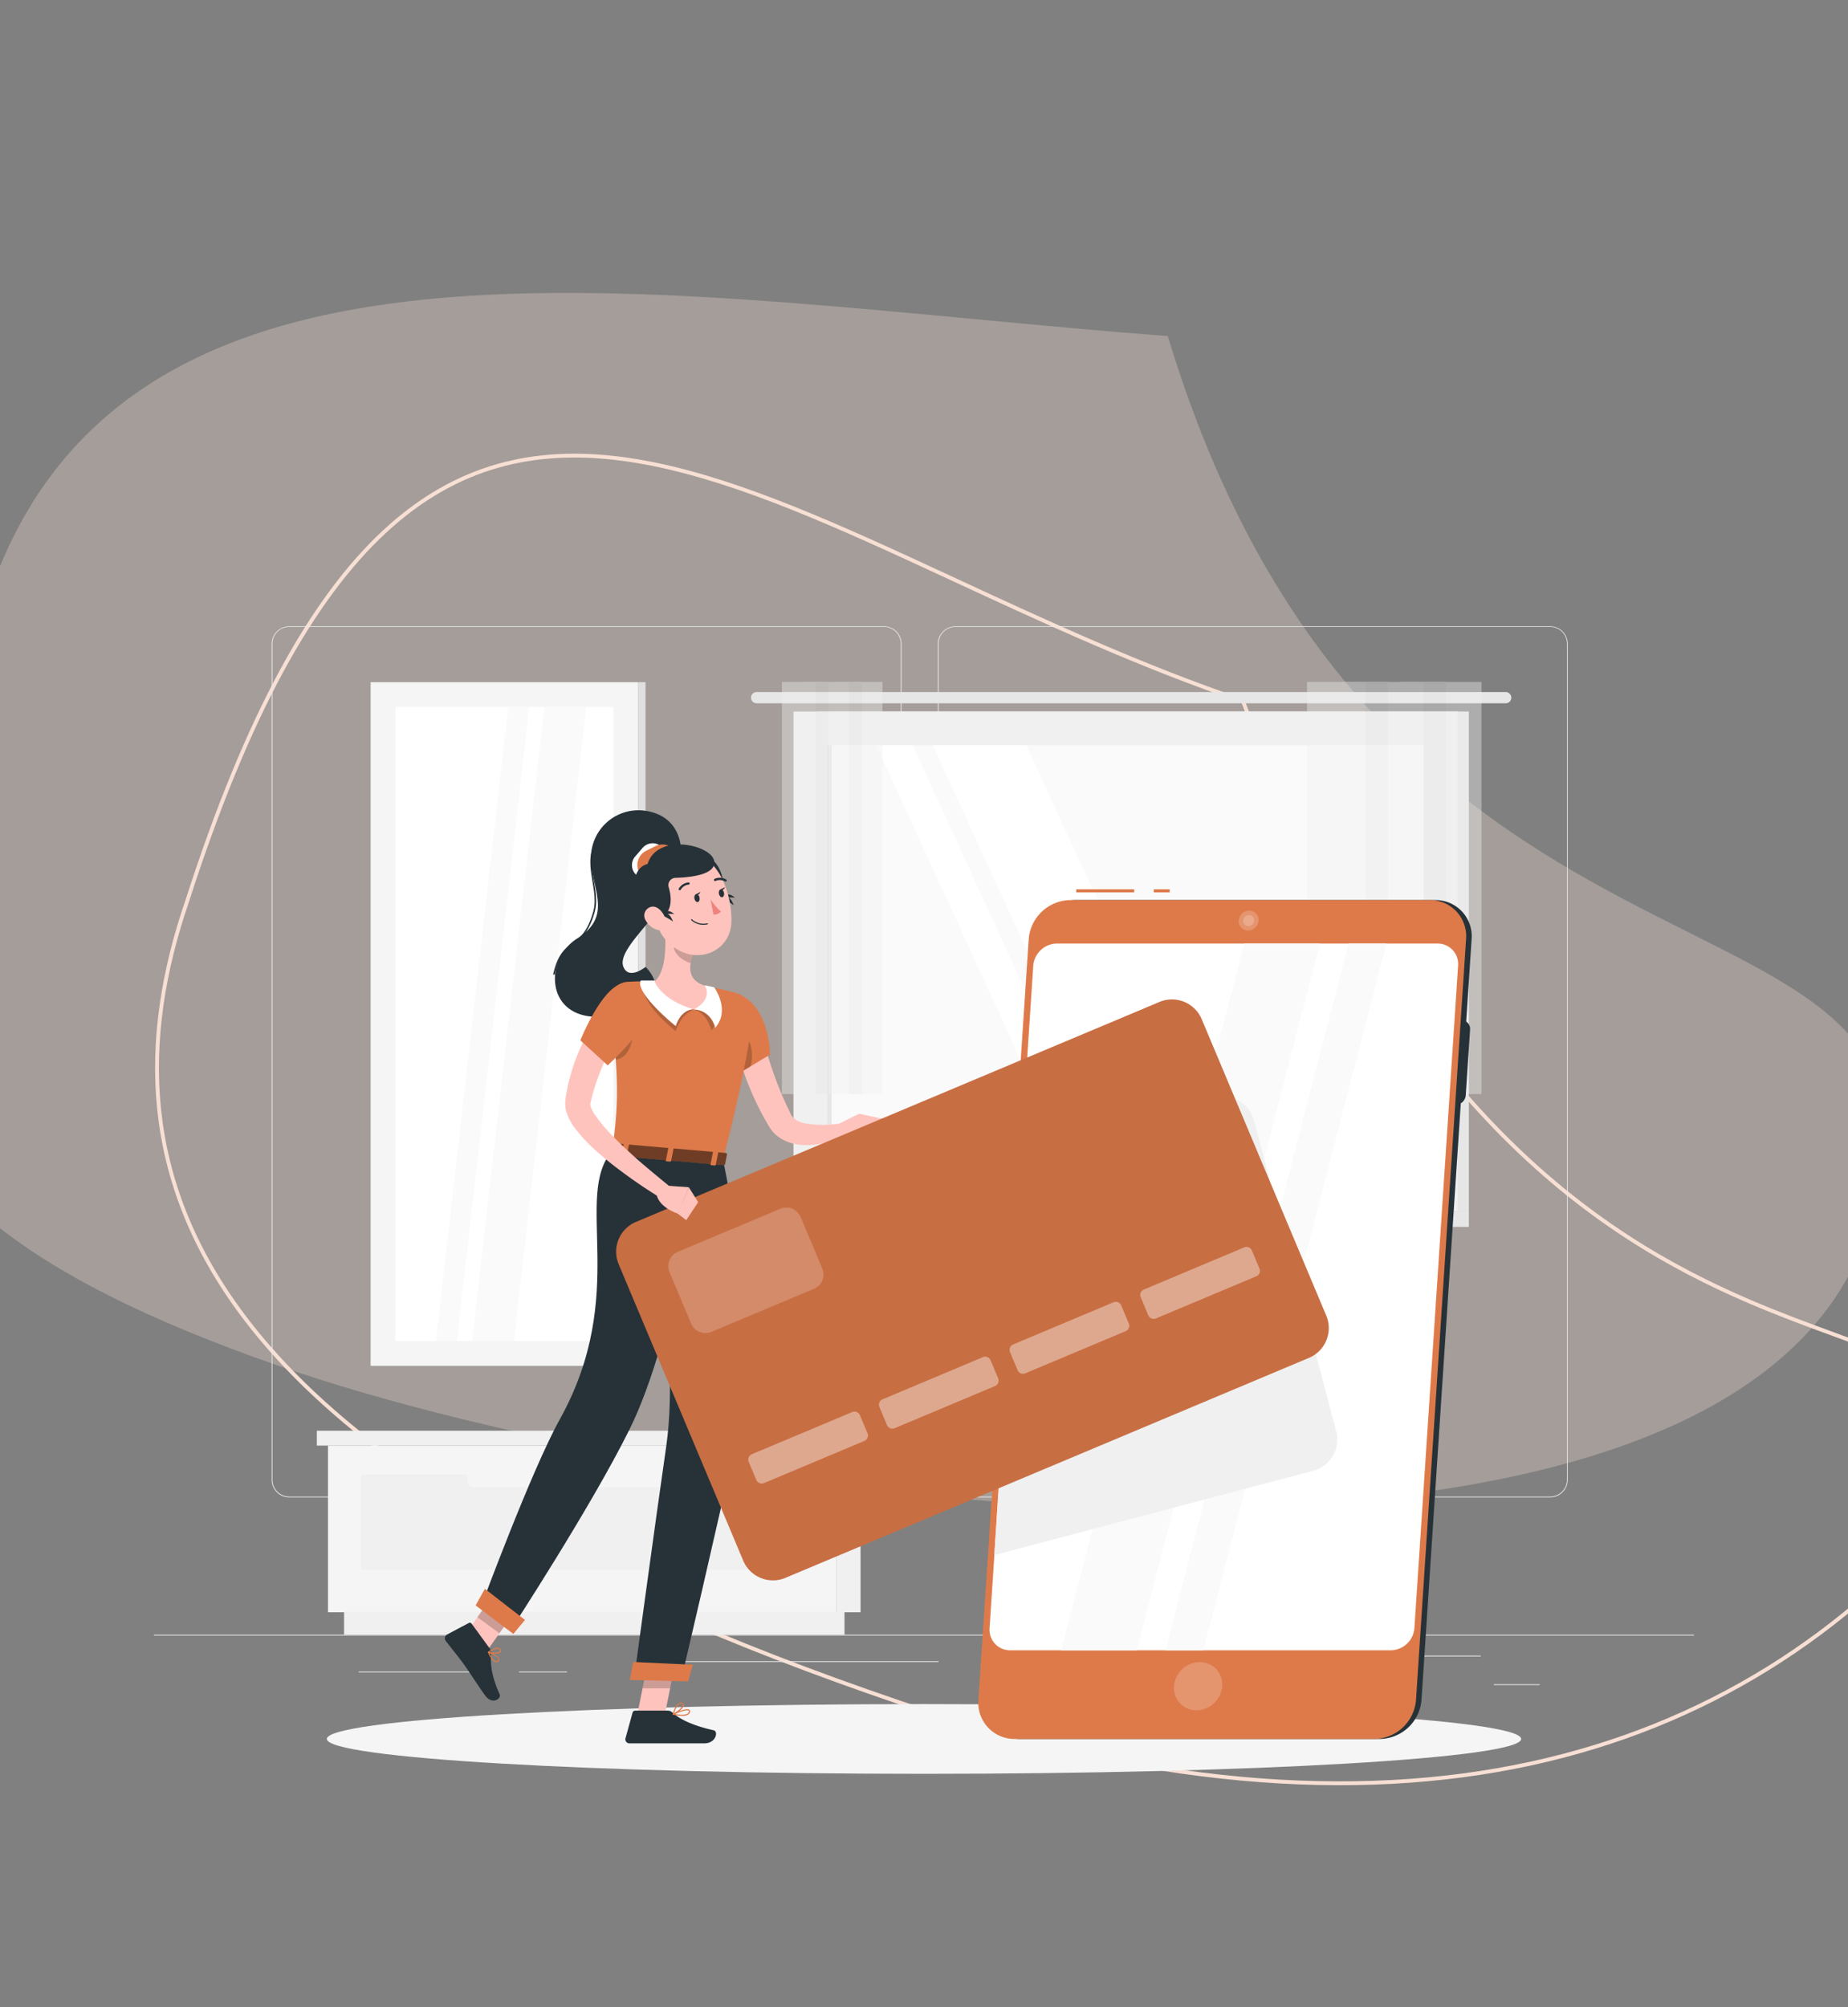 <svg xmlns="http://www.w3.org/2000/svg" width="360" height="391" fill="none"><rect width="100%" height="100%" fill="#808080" stroke="none"/><path fill="#F7DFD4" fill-opacity=".3" d="M363.301 241.416c-28.196 77.557-225.651 53.761-309.434 24.508-100.725-35.169-83.522-74.309-55.326-151.867C26.738 36.5 130.563 58.13 227.495 65.465c43.339 143.665 164.003 98.393 135.806 175.951Z"/><path stroke="#F7DFD4" stroke-width=".75" d="m36.456 175.542.002-.007c11.717-36.427 24.486-59.054 38.502-72.03 13.992-12.954 29.254-16.315 46.055-14.14 16.83 2.178 35.191 9.91 55.346 19.148 3.235 1.483 6.515 3.004 9.841 4.547 17.338 8.04 35.94 16.667 55.916 23.471 14.72 39.247 31.938 65.306 49.211 83.152 17.3 17.873 34.641 27.494 49.55 33.881 5.893 2.525 11.409 4.545 16.383 6.368 1.315.481 2.591.949 3.827 1.408 5.925 2.203 10.896 4.212 14.647 6.655 3.739 2.435 6.233 5.282 7.246 9.152 1.014 3.873.561 8.831-1.726 15.525-21.41 25.683-49.05 43.52-83.223 50.904-34.202 7.39-74.975 4.315-122.63-11.884C106.44 308.25 67.098 282.643 47.3 256.199c-19.774-26.413-20.083-53.708-10.844-80.657Z"/><path fill="#EBEBEB" d="M330 318.44H30v.15h300v-.15ZM299.94 328.094H291v.15h8.94v-.15ZM228.732 329.726h-5.214v.15h5.214v-.15ZM288.468 322.526h-20.514v.15h20.514v-.15ZM95.778 325.622H69.864v.15h25.914v-.15ZM110.466 325.622h-9.348v.15h9.348v-.15ZM182.856 323.606h-56.208v.15h56.208v-.15ZM172.2 291.68H56.346a3.425 3.425 0 0 1-3.42-3.426V125.396a3.427 3.427 0 0 1 3.42-3.396H172.2c.909 0 1.78.361 2.423 1.003a3.429 3.429 0 0 1 1.003 2.423v162.828c0 .909-.361 1.78-1.003 2.423a3.429 3.429 0 0 1-2.423 1.003ZM56.346 122.12a3.275 3.275 0 0 0-3.27 3.276v162.858a3.275 3.275 0 0 0 3.27 3.276H172.2a3.285 3.285 0 0 0 3.276-3.276V125.396a3.285 3.285 0 0 0-3.276-3.276H56.346ZM301.986 291.68h-115.86a3.435 3.435 0 0 1-3.426-3.426V125.396a3.432 3.432 0 0 1 3.426-3.396h115.86a3.424 3.424 0 0 1 3.414 3.396v162.858a3.424 3.424 0 0 1-3.414 3.426Zm-115.86-169.56a3.285 3.285 0 0 0-3.276 3.276v162.858a3.285 3.285 0 0 0 3.276 3.276h115.86a3.285 3.285 0 0 0 3.276-3.276V125.396a3.285 3.285 0 0 0-3.276-3.276h-115.86Z"/><path fill="#F0F0F0" d="M162.9 314.06h4.74V281.6h-4.74v32.46ZM67.026 318.44h97.488v-4.38H67.026v4.38Z"/><path fill="#F5F5F5" d="M162.9 281.6H63.894v32.46H162.9V281.6Z"/><path fill="#F0F0F0" d="M156.492 287.252H70.296v18.54h86.196v-18.54Z"/><path fill="#F5F5F5" d="M92.43 289.73h41.94c.785 0 1.422-.637 1.422-1.422v-.264c0-.785-.637-1.422-1.422-1.422H92.43c-.785 0-1.422.637-1.422 1.422v.264c0 .785.637 1.422 1.422 1.422Z"/><path fill="#F0F0F0" d="M61.722 281.6H162.9v-2.898H61.722v2.898Z"/><path fill="#E6E6E6" d="M169.914 278.702H162.9v2.898h7.014v-2.898ZM159.282 235.886H286.14v-97.29H159.282v97.29ZM147.408 134.81h145.908a1.098 1.098 0 0 1 1.098 1.098 1.101 1.101 0 0 1-1.098 1.092H147.408a1.09 1.09 0 0 1-.78-.319 1.106 1.106 0 0 1-.324-.779 1.103 1.103 0 0 1 .683-1.011c.134-.054.277-.082.421-.081Z"/><path fill="#F0F0F0" d="M154.578 235.886h129.366v-97.29H154.578v97.29Z"/><path fill="#E6E6E6" d="M159.282 235.886H286.14V239H156.042l3.24-3.114Z"/><path fill="#F0F0F0" d="M146.742 235.886h129.366l-3.24 3.114h-129.36l3.234-3.114Z"/><path fill="#FAFAFA" d="M277.356 229.304v-84.126H161.16v84.126h116.196Z"/><path fill="#fff" d="m238.584 229.298-38.634-84.12h-18.246l38.64 84.12h18.24ZM216.426 229.298l-38.64-84.12h-7.11l38.64 84.12h7.11Z"/><path fill="#E6E6E6" d="M162 229.304v-84.126h-.834v84.126H162Z"/><g opacity=".4"><path fill="#F0F0F0" d="M277.284 213.122h11.328v-80.286h-11.328v80.286Z"/><path fill="#E6E6E6" d="M272.868 213.122h8.826v-80.286h-8.826v80.286Z"/><path fill="#F0F0F0" d="M265.956 213.122h11.328v-80.286h-11.328v80.286Z"/><path fill="#E6E6E6" d="M261.54 213.122h8.826v-80.286h-8.826v80.286Z"/><path fill="#F0F0F0" d="M254.622 213.122h11.328v-80.286h-11.328v80.286Z"/></g><g opacity=".4"><path fill="#F0F0F0" d="M165.384 213.122h6.528v-80.286h-6.528v80.286Z"/><path fill="#E6E6E6" d="M162.834 213.122h5.088v-80.286h-5.088v80.286Z"/><path fill="#F0F0F0" d="M158.85 213.122h6.528v-80.286h-6.528v80.286Z"/><path fill="#E6E6E6" d="M156.306 213.122h5.088v-80.286h-5.088v80.286Z"/><path fill="#F0F0F0" d="M152.322 213.122h6.528v-80.286h-6.528v80.286Z"/></g><path fill="#F5F5F5" d="M124.32 132.89H72.198v133.176h52.122V132.89Z"/><path fill="#E0E0E0" d="M124.326 266.06h1.428V132.884h-1.428V266.06Z"/><path fill="#fff" d="M119.49 261.236V137.714H77.022v123.522h42.468Z"/><path fill="#FAFAFA" d="m91.974 261.236 14.094-123.522h8.13L100.11 261.236h-8.136ZM84.93 261.236l14.088-123.522h4.068L88.998 261.236H84.93Z"/><path fill="#F5F5F5" d="M180 345.536c64.249 0 116.334-3.041 116.334-6.792s-52.085-6.792-116.334-6.792-116.334 3.041-116.334 6.792 52.085 6.792 116.334 6.792Z"/><path fill="#263238" d="M268.83 338.744h-70.08a7.042 7.042 0 0 1-5.214-2.231 7.037 7.037 0 0 1-1.872-5.353l9.78-148.242a8.244 8.244 0 0 1 8.082-7.584H279.6a7.033 7.033 0 0 1 7.08 7.584l-9.768 148.242a8.243 8.243 0 0 1-8.082 7.584Z"/><path fill="#263238" d="M283.584 215.198H275.1a1.702 1.702 0 0 1-1.62-1.137 1.699 1.699 0 0 1-.09-.693l.846-12.84a1.991 1.991 0 0 1 1.956-1.8h8.478a1.696 1.696 0 0 1 1.71 1.8l-.846 12.84a1.984 1.984 0 0 1-1.95 1.83Z"/><path fill="#DE7A4A" d="M227.868 173.234h-3.102v.6h3.102v-.6ZM220.944 173.234h-11.28v.6h11.28v-.6ZM267.762 338.744h-70.08a7.038 7.038 0 0 1-7.086-7.584l9.804-148.242a8.247 8.247 0 0 1 8.082-7.584h70.08a7.032 7.032 0 0 1 7.038 7.584l-9.756 148.242a8.247 8.247 0 0 1-8.082 7.584Z"/><path fill="#fff" d="M270.942 321.476H196.8a3.995 3.995 0 0 1-4.026-4.308l8.514-129.06a4.68 4.68 0 0 1 4.572-4.308h74.16a3.995 3.995 0 0 1 4.026 4.308l-8.514 129.06a4.677 4.677 0 0 1-4.59 4.308Z"/><path fill="#FAFAFA" d="M257.112 183.8h-14.724l-35.67 137.676h14.724l35.67-137.676ZM270.084 183.8h-7.362l-35.67 137.676h7.362l35.67-137.676Z"/><path fill="#F0F0F0" d="m260.304 278.816-16.008-60.546a6.292 6.292 0 0 0-7.68-4.47l-37.872 10.008-5.052 79.116 62.142-16.422a6.308 6.308 0 0 0 4.47-7.686Z"/><path fill="#fff" d="M236.551 331.726c1.924-1.861 2.072-4.83.33-6.631-1.741-1.8-4.713-1.751-6.638.111-1.924 1.862-2.072 4.83-.33 6.631 1.741 1.8 4.713 1.751 6.638-.111ZM245.178 179.324a2.103 2.103 0 0 1-2.07 1.938 1.813 1.813 0 0 1-1.324-.575 1.801 1.801 0 0 1-.476-1.363 2.097 2.097 0 0 1 2.07-1.938 1.796 1.796 0 0 1 1.324.575 1.806 1.806 0 0 1 .476 1.363Z" opacity=".2"/><path fill="#fff" d="M244.302 179.324a1.152 1.152 0 0 1-1.134 1.068.97.97 0 0 1-.735-.313.98.98 0 0 1-.261-.755 1.152 1.152 0 0 1 1.134-1.068.989.989 0 0 1 .996 1.068Z" opacity=".2"/><path fill="#263238" d="M131.592 171.836c2.238-5.502 1.434-12.204-4.914-13.704a9.242 9.242 0 0 0-8.128 1.77 9.244 9.244 0 0 0-3.416 7.584c.252 6 4.2 10.998-2.718 15.348-6.918 4.35-6.18 17.46 7.2 14.928 13.38-2.532 6.15-9.414 6.15-9.414s-3.282 2.676-4.338-.048c-1.338-3.528 7.572-10.026 10.164-16.464Z"/><path fill="#263238" d="m108.048 189.884-.294-.066c.894-4.002 2.298-5.034 3.78-6.126 1.482-1.092 2.886-2.13 4.02-6.066.534-1.854.198-3.906-.132-5.886-.42-2.526-.852-5.142.45-7.482l.258.15c-1.248 2.244-.822 4.8-.414 7.284.336 2.016.684 4.098.126 6-1.158 4.032-2.67 5.142-4.128 6.222-1.458 1.08-2.796 2.082-3.666 5.97Z"/><path fill="#FFC3BD" d="M148.632 202.058c.042.204.114.51.18.786l.21.846c.144.57.306 1.14.474 1.71.342 1.134.708 2.28 1.104 3.408a71.943 71.943 0 0 0 2.712 6.678l.756 1.578c.128.282.309.537.534.75a4.947 4.947 0 0 0 2.334 1.032c2.244.363 4.531.363 6.774 0l.81 2.55c-.621.274-1.256.514-1.902.72-.642.214-1.295.394-1.956.54a15.817 15.817 0 0 1-4.2.39 8.933 8.933 0 0 1-4.662-1.47 6.794 6.794 0 0 1-1.932-2.052l-.096-.15-.06-.102-.12-.216-.246-.42-.486-.852a59.118 59.118 0 0 1-3.3-7.092c-.456-1.2-.906-2.454-1.272-3.72-.18-.6-.36-1.266-.522-1.914a26.22 26.22 0 0 1-.438-2.028l5.304-.972Z"/><path fill="#DE7A4A" d="M144 193.67c6.054 2.7 6 11.772 6 11.772l-6.378 3.834s-4.8-7.104-4.44-10.332c.354-3.366 1.386-6.792 4.818-5.274Z"/><path fill="#000" d="M144.954 201.41c-1.656-1.674-3.114.258-4.446 2.4a46.813 46.813 0 0 0 3.114 5.478l2.616-1.572c.516-1.998.366-4.626-1.284-6.306Z" opacity=".2"/><path fill="#FFC3BD" d="m163.08 219.074 4.26-2.124.048 5.574s-3.18.552-5.298-1.68l.99-1.77ZM171.918 217.94l-.732 4.14-3.798.444-.048-5.574 4.578.99ZM124.086 334.316l5.268.504 2.454-12.258-5.268-.504-2.454 12.258ZM89.544 319.946l4.284 3.12 7.146-10.14-4.29-3.12-7.14 10.14Z"/><path fill="#263238" d="m95.4 321.116-3.528-4.83a.421.421 0 0 0-.546-.132l-4.23 2.244a.864.864 0 0 0-.41.569.86.86 0 0 0 .152.685c1.26 1.662 1.95 2.4 3.504 4.53.96 1.308 2.88 4.338 4.2 6.144 1.32 1.806 3.174.6 2.79-.27-1.74-3.906-1.8-6.192-1.668-8.022a1.367 1.367 0 0 0-.264-.918ZM130.05 333.23h-6.324a.513.513 0 0 0-.498.384l-1.374 4.986a.782.782 0 0 0 .132.694.792.792 0 0 0 .636.308H137.19c2.31 0 2.79-2.334 1.836-2.55-4.284-.948-6.756-2.256-8.082-3.504a1.295 1.295 0 0 0-.894-.318Z"/><path fill="#000" d="m131.808 322.568-1.266 6.318h-5.37l1.368-6.822 5.268.504ZM96.684 309.806l4.29 3.126-3.684 5.226-4.29-3.126 3.684-5.226Z" opacity=".2"/><path fill="#DE7A4A" d="M146.496 198.452c-.372 4.05-1.716 12-5.646 27.534l-21.564-1.866c1.038-8.094 1.524-13.338-.504-28.662a3.732 3.732 0 0 1 .822-2.853 3.717 3.717 0 0 1 2.646-1.347c1.554-.084 3.402-.138 5.256-.066a69.08 69.08 0 0 1 9.792.846c1.902.342 3.93.834 5.58 1.266a4.875 4.875 0 0 1 3.618 5.148Z"/><path fill="#000" d="M119.334 199.946c.276 2.4.48 4.542.6 6.462 1.986-.174 3.45-2.352 3.6-6.906-.744-2.202-2.514-1.404-4.2.444Z" opacity=".2"/><path fill="#263238" d="M140.85 225.986s7.296 32.28 2.4 55.038c-3.258 15.24-10.512 46.026-10.512 46.026l-9.198-.234s4.392-32.31 6.234-45c3.15-21.732-4.74-57.174-4.74-57.174l15.816 1.344Z"/><path fill="#000" d="m132.438 232.508-4.602 7.254a222.554 222.554 0 0 1 2.634 25.98c6.468-11.58 3.402-27.108 1.968-33.234Z" opacity=".2"/><path fill="#DE7A4A" d="m134.058 327.53-11.364-.288.66-3.492 11.592.546-.888 3.234Z"/><path fill="#263238" d="M136.134 225.644s-4.278 34.23-13.56 52.92c-7.494 15.096-23.172 39.09-23.172 39.09l-5.73-4.59s9.804-26.538 15.372-36.564c13.662-24.6 2.496-43.35 10.242-52.38l16.848 1.524Z"/><path fill="#DE7A4A" d="m225.868 195.182-101.986 42.85a6.289 6.289 0 0 0-3.361 8.233l24.257 57.733a6.287 6.287 0 0 0 8.233 3.361l101.985-42.85a6.287 6.287 0 0 0 3.362-8.232l-24.257-57.733a6.288 6.288 0 0 0-8.233-3.362Z"/><path fill="#000" d="m225.868 195.182-101.986 42.85a6.289 6.289 0 0 0-3.361 8.233l24.257 57.733a6.287 6.287 0 0 0 8.233 3.361l101.985-42.85a6.287 6.287 0 0 0 3.362-8.232l-24.257-57.733a6.288 6.288 0 0 0-8.233-3.362Z" opacity=".1"/><path fill="#fff" d="m152.014 235.462-19.969 8.39a3.024 3.024 0 0 0-1.616 3.959l4.209 10.018a3.024 3.024 0 0 0 3.959 1.617l19.969-8.39a3.025 3.025 0 0 0 1.617-3.96l-4.209-10.017a3.025 3.025 0 0 0-3.96-1.617Z" opacity=".2"/><path fill="#fff" d="m166.026 275.061-19.565 8.22a1.134 1.134 0 0 0-.606 1.485l1.485 3.535c.243.577.907.849 1.485.606l19.565-8.22c.577-.243.849-.908.606-1.485l-1.485-3.535a1.134 1.134 0 0 0-1.485-.606ZM191.482 264.369l-19.566 8.221a1.134 1.134 0 0 0-.606 1.484l1.485 3.535c.243.577.908.849 1.485.606l19.565-8.22c.578-.243.849-.908.606-1.485l-1.485-3.535a1.134 1.134 0 0 0-1.484-.606ZM216.931 253.677l-19.565 8.22a1.133 1.133 0 0 0-.606 1.485l1.485 3.535c.242.577.907.848 1.485.606l19.565-8.221c.577-.242.849-.907.606-1.484l-1.485-3.535a1.134 1.134 0 0 0-1.485-.606ZM242.386 242.984l-19.565 8.221a1.134 1.134 0 0 0-.606 1.485l1.485 3.534c.243.578.907.849 1.485.606l19.565-8.22c.577-.243.849-.907.606-1.485l-1.485-3.534a1.134 1.134 0 0 0-1.485-.607Z" opacity=".4"/><path fill="#DE7A4A" d="m100.002 318.29-7.35-5.562 1.806-3.228 7.812 6.06-2.268 2.73ZM119.07 222.83l-1.14 1.848c-.09.138.078.312.324.33l22.62 1.956c.192 0 .36-.066.384-.186l.36-1.914c.03-.132-.132-.258-.342-.276l-21.84-1.89a.404.404 0 0 0-.366.132Z"/><path fill="#000" d="m119.07 222.83-1.14 1.848c-.09.138.078.312.324.33l22.62 1.956c.192 0 .36-.066.384-.186l.36-1.914c.03-.132-.132-.258-.342-.276l-21.84-1.89a.404.404 0 0 0-.366.132Z" opacity=".5"/><path fill="#DE7A4A" d="m121.8 225.524-.6-.048c-.114 0-.198-.078-.186-.15l.492-2.484c0-.078.12-.126.24-.114l.6.048c.12 0 .204.078.186.15l-.492 2.484c-.024.072-.132.126-.24.114ZM139.2 227.03l-.6-.048c-.114 0-.198-.078-.186-.15l.492-2.484a.218.218 0 0 1 .24-.114l.6.048c.12 0 .204.078.186.15l-.492 2.484c-.006.084-.114.126-.24.114ZM130.5 226.28l-.6-.054c-.12 0-.204-.078-.186-.15l.492-2.484c0-.072.12-.126.234-.114l.6.054c.114 0 .198.078.186.15l-.492 2.484c-.012.072-.114.12-.234.114ZM96.744 323.786a.583.583 0 0 1-.204 0c-.654-.132-1.2-1.242-1.488-1.89a.103.103 0 0 1 0-.114.088.088 0 0 1 .054-.018c.02 0 .038.006.054.018.204.072 1.992.762 2.13 1.416a.39.39 0 0 1-.132.39.738.738 0 0 1-.414.198Zm-1.398-1.752c.408.894.864 1.464 1.236 1.536a.505.505 0 0 0 .456-.168.19.19 0 0 0 .072-.198c-.084-.402-1.146-.918-1.764-1.17Z"/><path fill="#DE7A4A" d="M96.798 322.118a3.74 3.74 0 0 1-1.692-.18.097.097 0 0 1-.041-.034.098.098 0 0 1-.019-.05.103.103 0 0 1 .042-.096c.054-.036 1.29-.936 2.034-.768a.642.642 0 0 1 .438.318.425.425 0 0 1 0 .528c-.213.18-.483.28-.762.282ZM95.4 321.8c.6.174 1.722.186 1.998-.12.048-.048.09-.126 0-.282a.419.419 0 0 0-.294-.216c-.504-.102-1.368.396-1.704.618ZM132.858 334.25a8.813 8.813 0 0 1-1.728-.216.102.102 0 0 1-.047-.04.105.105 0 0 1 0-.118.108.108 0 0 1 .047-.04c.264-.126 2.556-1.2 3.132-.792a.333.333 0 0 1 .15.324.732.732 0 0 1-.085.337.739.739 0 0 1-.227.263 2.04 2.04 0 0 1-1.242.282Zm-1.368-.36c.684.126 1.944.294 2.46-.096a.602.602 0 0 0 .228-.438c0-.084 0-.12-.054-.138-.324-.222-1.68.252-2.634.672Z"/><path fill="#DE7A4A" d="M131.154 334.034a.084.084 0 0 1-.066 0 .095.095 0 0 1-.036-.102c0-.102.54-2.364 1.8-2.22.312.042.396.192.414.318.078.6-1.368 1.74-2.064 2.022l-.048-.018Zm1.572-2.142c-.798 0-1.26 1.32-1.416 1.848.75-.396 1.8-1.338 1.734-1.704 0-.03 0-.114-.234-.138l-.084-.006Z"/><path fill="#FFC3BD" d="m121.674 200.054-.318.45-.348.51c-.234.348-.468.702-.69 1.068-.456.72-.87 1.47-1.29 2.22a39.467 39.467 0 0 0-2.184 4.674 40.14 40.14 0 0 0-1.578 4.89l-.282 1.2c0-.036-.036.09.03.318.206.642.508 1.248.894 1.8a29.283 29.283 0 0 0 3.252 3.906c1.2 1.272 2.532 2.502 3.858 3.726 1.326 1.224 2.718 2.4 4.11 3.558a509.543 509.543 0 0 0 4.2 3.456l-1.5 2.214a98.443 98.443 0 0 1-9.294-6.252 63.23 63.23 0 0 1-4.392-3.6 30.516 30.516 0 0 1-4.062-4.326 10.61 10.61 0 0 1-1.68-3.066 5.492 5.492 0 0 1-.258-2.4v-.258l.03-.18.06-.366.126-.726c.353-1.932.85-3.836 1.488-5.694a44.917 44.917 0 0 1 2.334-5.4c.45-.876.942-1.722 1.47-2.556.258-.42.528-.834.81-1.248l.444-.6c.156-.21.288-.396.498-.654l4.272 3.336Z"/><path fill="#DE7A4A" d="M121.14 191.6c-4.116 1.08-8.088 11.058-8.088 11.058l5.328 4.872s8.37-7.632 8.088-11.076c-.234-2.928-2.022-5.73-5.328-4.854Z"/><path fill="#000" d="M127.506 191a10.5 10.5 0 0 1-2.292.21c-.162 2.964 1.74 5.826 6.414 9.666 1.122-3.498 3.6-4.254 3.6-4.254L127.506 191ZM137.298 191.942s.546.078 1.848.378c.87 1.338 1.998 5.46-.564 8.4-.996-3.6-3.372-4.056-3.372-4.056l2.088-4.722Z" opacity=".2"/><path fill="#fff" d="M127.506 191h-2.664c-.87 1.338 2.124 5.046 6.792 8.886 1.122-3.498 3.6-3.288 3.6-3.288L127.506 191Z"/><path fill="#fff" d="M137.298 191.942s.546.078 1.848.378c.87 1.338 2.748 4.962.186 7.878-.996-3.6-4.122-3.552-4.122-3.552l2.088-4.704Z"/><path fill="#FFC3BD" d="M129.432 180.23c.348 3.204.462 9-1.926 10.944 0 0 1.242 3.6 7.704 5.472 3.888-2.244 2.088-4.626 2.088-4.626-3.438-1.14-3.12-3.738-2.298-6.138l-5.568-5.652Z"/><path fill="#000" d="m131.7 182.54 3.3 3.342a10.006 10.006 0 0 0-.456 1.71c-1.326-.306-3.246-1.686-3.264-3.102.024-.67.167-1.33.42-1.95Z" opacity=".2"/><path fill="#263238" d="M136.728 167.426c1.05-1.158 3.132.318 3.9 3.156 1.152 4.2-1.92 4.5-3.528 2.4s-1.248-4.59-.372-5.556Z"/><path fill="#263238" d="M139.98 174.8c1.054.365 2.05.878 2.958 1.524-.522-1.272-.99-2.046-2.958-1.524Z"/><path fill="#263238" d="M140.586 174.998a9.237 9.237 0 0 1 2.592-.144c-.852-.654-1.47-.978-2.592.144Z"/><path fill="#FFC3BD" d="M126.6 175.226c1.338 5.118 1.8 7.314 4.932 9.456 4.722 3.228 10.716.468 10.938-4.95.198-4.872-2.022-12.42-7.5-13.488a7.2 7.2 0 0 0-8.37 8.982Z"/><path fill="#fff" d="m129.072 168.476-1.482 1.722a2.564 2.564 0 0 1-1.746.871 2.564 2.564 0 0 1-1.854-.607 2.567 2.567 0 0 1-.27-3.6l1.482-1.716a2.577 2.577 0 0 1 3.6-.27 2.575 2.575 0 0 1 .27 3.6Z"/><path fill="#DE7A4A" d="m130.44 170.396-1.8.9a3.115 3.115 0 0 1-4.158-1.41 3.12 3.12 0 0 1 1.41-4.164l1.8-.9a3.124 3.124 0 0 1 4.164 1.416 3.115 3.115 0 0 1-1.416 4.158Z"/><path fill="#263238" d="M128.136 179.054s3.696-.846 2.124-6.252a1.41 1.41 0 0 1 .225-1.227 1.424 1.424 0 0 1 1.107-.573c4.164-.114 8.058-.984 7.506-3.396-.69-3.048-11.064-5.4-12.948.702-3.678.858-3.816 8.106 1.986 10.746Z"/><path fill="#263238" d="M128.154 177.986c1.054.365 2.05.878 2.958 1.524-.522-1.26-.99-2.034-2.958-1.524Z"/><path fill="#263238" d="M128.76 178.196a9.277 9.277 0 0 1 2.592-.144c-.846-.642-1.464-.972-2.592.144Z"/><path fill="#FFC3BD" d="M125.76 179.246a3.87 3.87 0 0 0 2.274 1.884c1.302.39 1.974-.762 1.638-2.004-.306-1.116-1.35-2.658-2.664-2.508a1.747 1.747 0 0 0-1.499 1.813c.015.289.101.569.251.815Z"/><path fill="#263238" d="M135.276 175.052c.084.42.378.72.648.666.27-.054.432-.444.354-.864-.078-.42-.378-.72-.654-.666-.276.054-.432.438-.348.864ZM140.046 174.11c.084.426.372.72.648.666.276-.054.432-.438.348-.858-.084-.42-.372-.72-.648-.666-.276.054-.432.438-.348.858Z"/><path fill="#263238" d="m140.28 173.3.954-.492s-.366.894-.954.492Z"/><path fill="#ED847E" d="M138.408 175.166a11.48 11.48 0 0 0 2.034 2.4 1.845 1.845 0 0 1-1.452.6l-.582-3Z"/><path fill="#263238" d="M137.04 180.152a3.482 3.482 0 0 1-2.4-.918.11.11 0 0 1 0-.15.11.11 0 0 1 .15 0 3.416 3.416 0 0 0 3 .774.103.103 0 0 1 .078.017c.022.016.037.04.042.067a.104.104 0 0 1-.084.12 3.708 3.708 0 0 1-.786.09ZM132.414 173.414a.253.253 0 0 1-.108-.03.212.212 0 0 1-.096-.129.211.211 0 0 1 .024-.159 2.461 2.461 0 0 1 1.902-1.2.216.216 0 0 1 .216.204.204.204 0 0 1-.014.081.206.206 0 0 1-.11.117.217.217 0 0 1-.08.018 2.038 2.038 0 0 0-1.554 1.026.212.212 0 0 1-.18.072ZM141.372 171.722a.196.196 0 0 1-.102 0 2.071 2.071 0 0 0-1.866-.12.223.223 0 0 1-.172.013.223.223 0 0 1-.144-.284.223.223 0 0 1 .112-.131 2.446 2.446 0 0 1 2.262.126.207.207 0 0 1 .099.125.196.196 0 0 1 .005.08.185.185 0 0 1-.026.077.196.196 0 0 1-.168.114Z"/><path fill="#FFC3BD" d="m129.366 230.936 4.8.336-2.166 5.13s-4.008-1.266-4.17-4.2l1.536-1.266ZM136.008 234.176l-2.322 3.504-1.68-1.278 2.178-5.13 1.824 2.904Z"/><path fill="#263238" d="m135.51 174.236.954-.492s-.366.894-.954.492Z"/></svg>